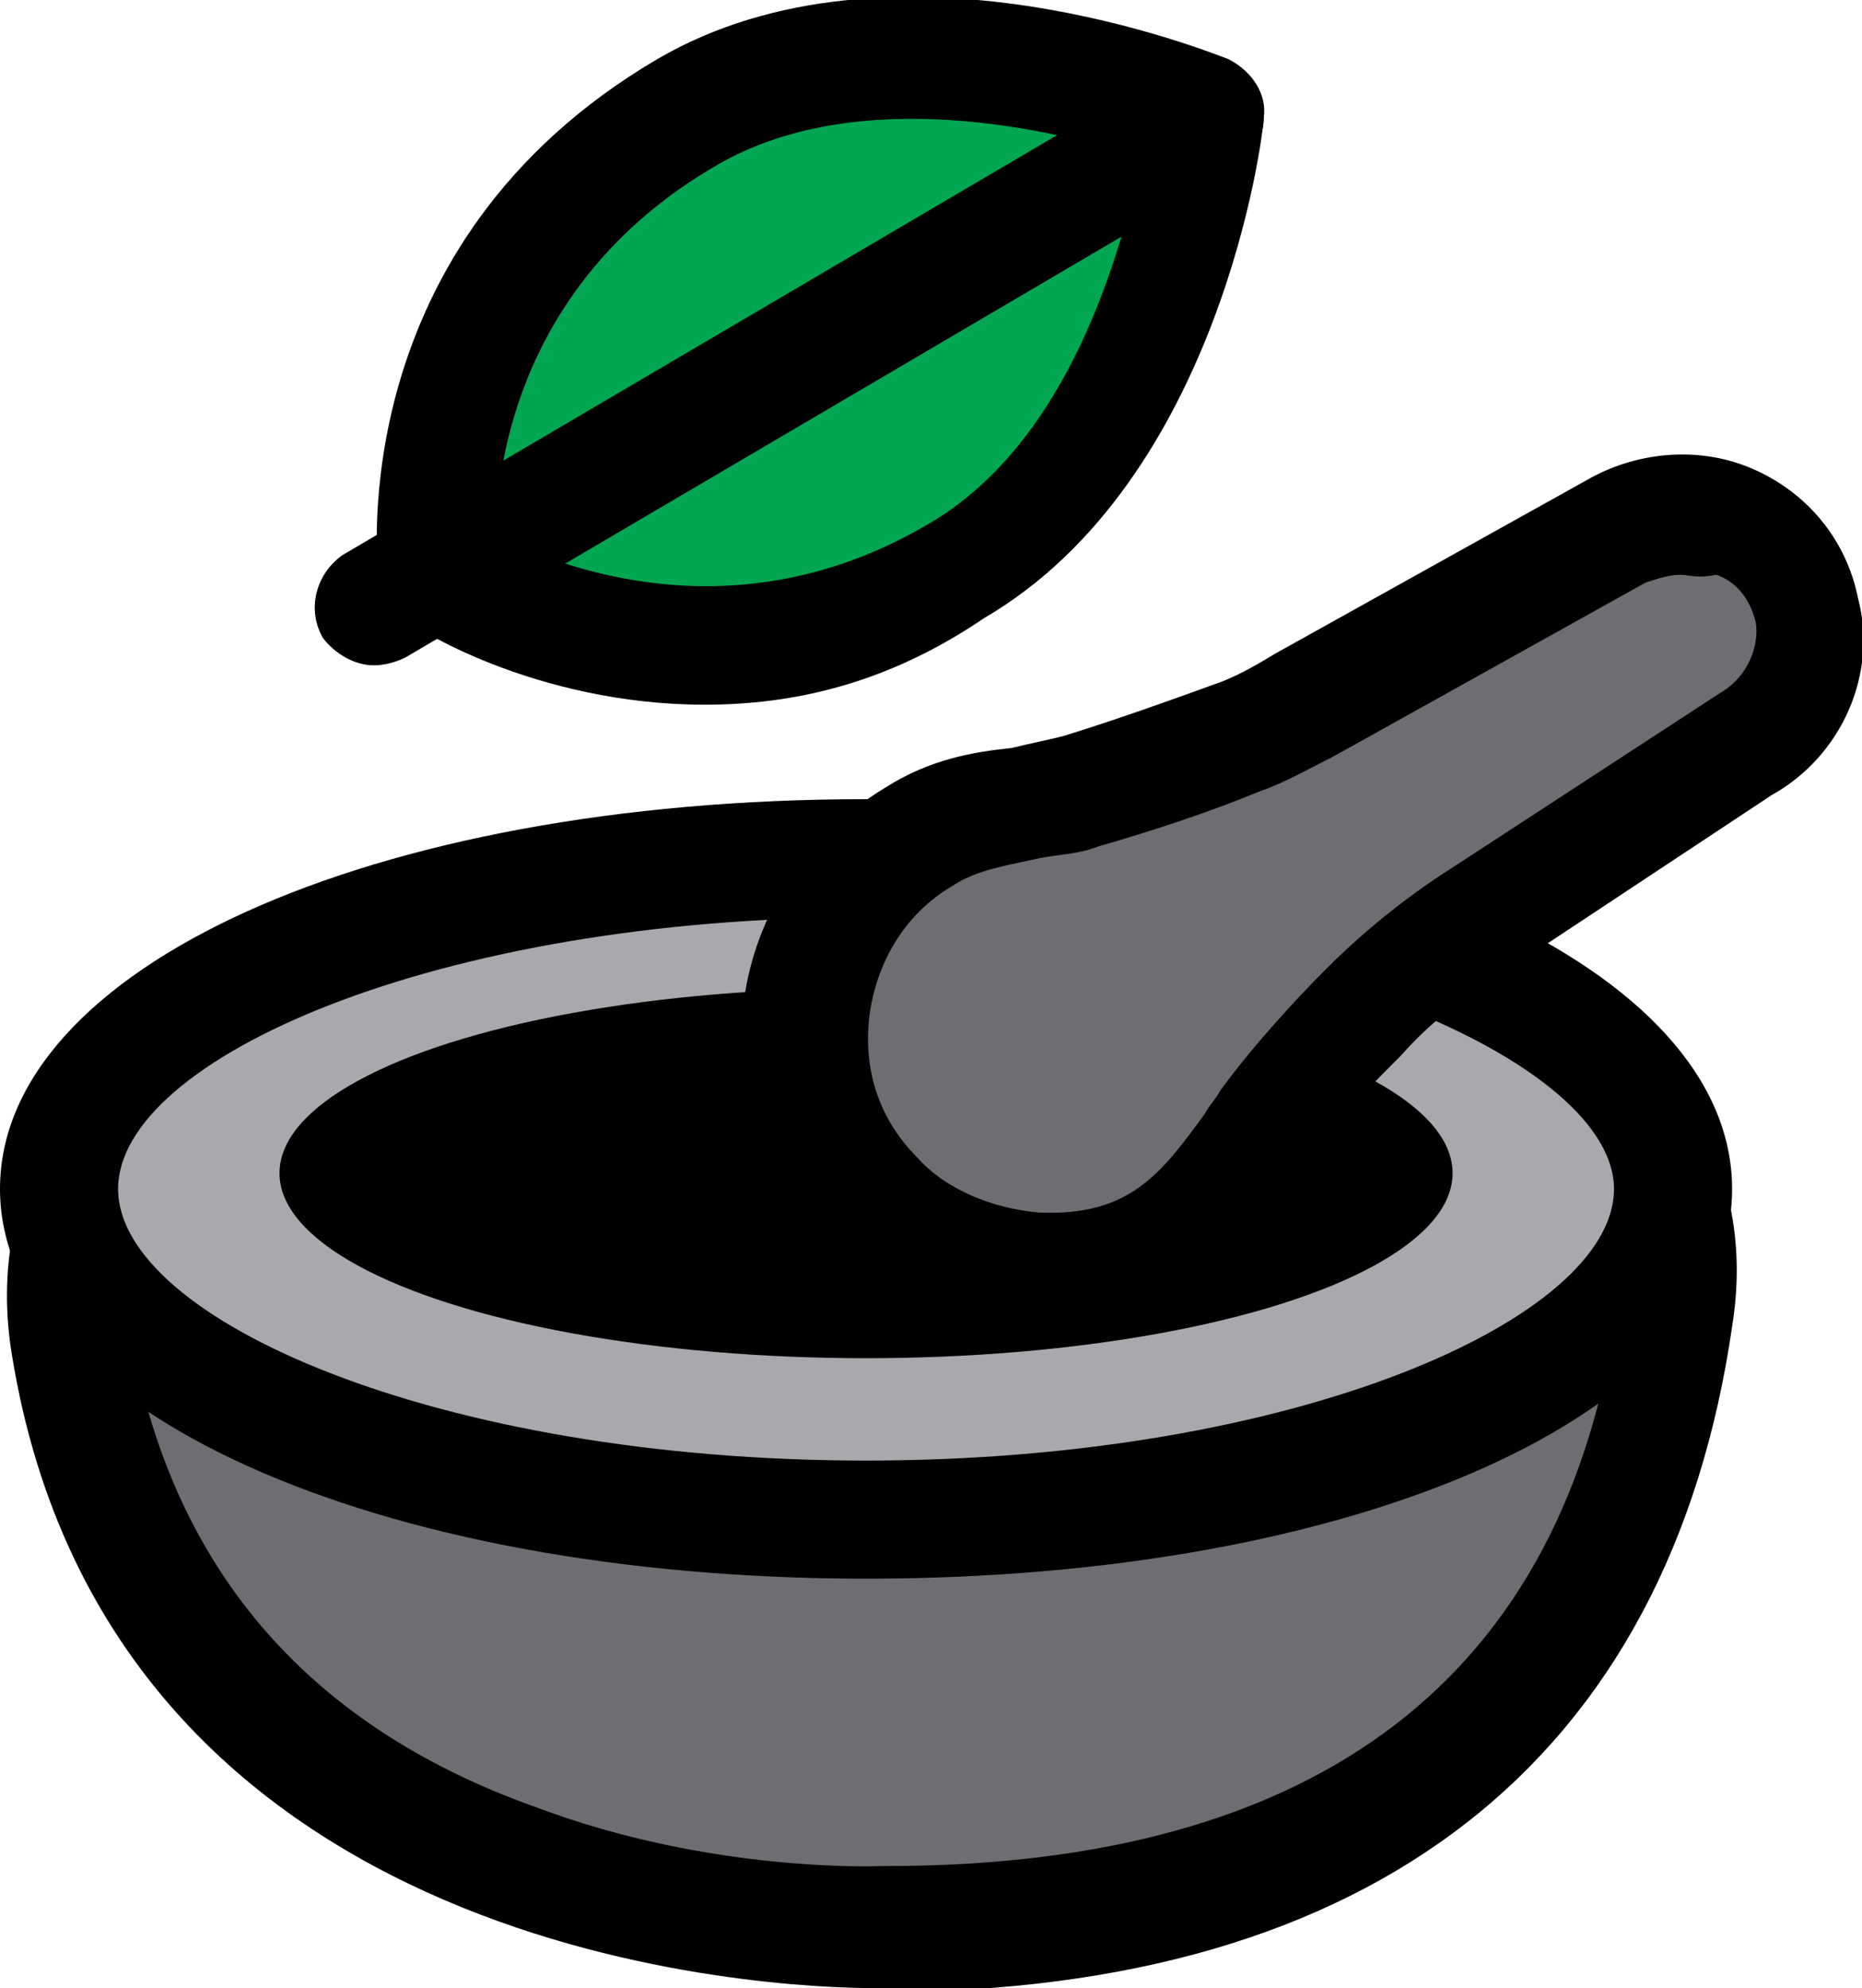 <?xml version="1.0" encoding="iso-8859-1"?>
<!-- Generator: Adobe Illustrator 22.0.1, SVG Export Plug-In . SVG Version: 6.00 Build 0)  -->
<svg version="1.1" id="Layer_1" xmlns="http://www.w3.org/2000/svg" xmlns:xlink="http://www.w3.org/1999/xlink" x="0px" y="0px"
	 width="47.3px" height="50.5px" viewBox="0 0 47.3 50.5" style="enable-background:new 0 0 47.3 50.5;" xml:space="preserve">
<g>
	<g>
		<path style="fill:#6D6E71;" d="M22.4,49c0,0-18.1,0.7-20.7-14.9c-2.5-15.3,43-16.2,40.8-0.7C41.6,39.9,37.9,49,22.4,49z"/>
		<path d="M22.2,50.5c-2.4,0-19.4-0.6-21.9-16.1c-0.6-3.7,1-6.9,4.7-9.3c8.4-5.5,26-5.8,34.3-0.5c3.6,2.3,5.3,5.4,4.7,9.1
			c-1.6,11-9.1,16.9-21.6,16.9C22.4,50.5,22.3,50.5,22.2,50.5z M22.9,23.7c-6.1,0-12.4,1.3-16.2,3.8c-2.7,1.8-3.8,3.9-3.4,6.3
			c1,5.9,4.4,10,10.3,12.1c4.5,1.7,8.8,1.5,8.8,1.5c0,0,0,0,0.1,0c11,0,17.3-4.8,18.6-14.3c0.4-2.4-0.8-4.5-3.4-6.1
			C34.2,24.8,28.6,23.7,22.9,23.7z"/>
	</g>
	<g>
		<ellipse style="fill:#A7A9AC;" cx="22" cy="30.2" rx="20.5" ry="8.4"/>
		<path d="M22,40.1c-12.5,0-22-4.3-22-9.9c0-5.6,9.4-9.9,22-9.9s22,4.3,22,9.9C44,35.9,34.5,40.1,22,40.1z M22,23.3
			c-10.9,0-19,3.6-19,6.9c0,3.3,8.1,6.9,19,6.9s19-3.6,19-6.9C41,27,32.8,23.3,22,23.3z"/>
	</g>
	<ellipse cx="22" cy="29.8" rx="14.9" ry="4.7"/>
	<g>
		<path style="fill:#6D6E71;" d="M26.1,32.4c3.5,0.2,4.6-1.9,5.9-3.7c0.7-1,1.7-2,2.6-2.9c0.9-0.9,1.8-1.6,2.9-2.3l6.9-4.5
			c1.2-0.7,1.8-2.1,1.5-3.4c-0.5-2.2-3-3.1-4.7-2l-7.9,4.4c-0.6,0.3-1.2,0.6-1.8,0.9c-1.2,0.5-2.6,1-4,1.4c-1.3,0.4-2.8,0.4-4.1,1.2
			c-3.2,1.9-4,6.3-1.3,9.2C23,31.7,24.5,32.4,26.1,32.4z"/>
		<path d="M26.5,34c-0.2,0-0.3,0-0.5,0l0,0c-2-0.1-3.9-1-5.2-2.4c-1.5-1.7-2.2-4-1.9-6.2c0.3-2.2,1.6-4.2,3.6-5.4
			c1.1-0.7,2.2-0.9,3.2-1c0.4-0.1,0.9-0.2,1.3-0.3c1.3-0.4,2.7-0.9,3.8-1.3c0.6-0.2,1.1-0.5,1.6-0.8l7.9-4.4
			c1.2-0.7,2.8-0.9,4.2-0.3c1.4,0.6,2.4,1.8,2.7,3.3c0.5,1.9-0.4,4-2.2,5l-6.8,4.5c-1,0.6-1.9,1.3-2.6,2.1c-0.7,0.7-1.7,1.7-2.4,2.7
			c-0.1,0.2-0.3,0.3-0.4,0.5C31.6,31.8,30.1,34,26.5,34z M42.7,14.6c-0.3,0-0.6,0.1-0.9,0.2l-7.9,4.4c-0.6,0.3-1.3,0.7-1.9,0.9
			c-1.2,0.5-2.7,1-4.1,1.4c-0.5,0.2-1,0.2-1.5,0.3c-0.9,0.2-1.6,0.3-2.2,0.7c-1.2,0.7-1.9,1.9-2.1,3.2c-0.2,1.4,0.2,2.7,1.2,3.7
			c0.7,0.8,1.9,1.3,3.1,1.4l0,0c2.3,0.1,3.1-1,4.2-2.5c0.1-0.2,0.3-0.4,0.4-0.6c0.8-1.1,1.9-2.3,2.7-3.1c0.9-0.9,2-1.8,3.1-2.5
			l6.9-4.5c0.7-0.4,1-1.2,0.9-1.8c-0.2-0.8-0.7-1.1-1-1.2C43.1,14.7,42.9,14.6,42.7,14.6z"/>
	</g>
	<g>
		<g>
			<path style="fill:#00A651;" d="M24.3,14.6c-6.9,4.1-13.2-0.1-13.2-0.1s-0.8-7.4,6.3-11.6C22.8-0.3,30.6,3,30.6,3
				S29.7,11.4,24.3,14.6z"/>
			<path d="M17.9,17.9c-4.3,0-7.5-2-7.6-2.2c-0.4-0.2-0.6-0.6-0.7-1.1c0-0.3-0.9-8.4,7.1-13.1c6-3.5,14.2-0.1,14.5,0
				c0.6,0.3,1,0.9,0.9,1.5c0,0.4-1.1,9.2-7.1,12.7l0,0C22.5,17.4,20.1,17.9,17.9,17.9z M12.6,13.6c1.6,0.8,6.1,2.6,11-0.3
				c3.6-2.1,4.9-7,5.4-9.3c-2.2-0.7-7.2-1.9-10.8,0.2C13.2,7.1,12.6,11.8,12.6,13.6z"/>
		</g>
		<g>
			<line style="fill:#00A651;" x1="30.6" y1="3" x2="9.5" y2="15.4"/>
			<path d="M9.5,16.9c-0.5,0-1-0.3-1.3-0.7c-0.4-0.7-0.2-1.6,0.5-2.1L29.8,1.7c0.7-0.4,1.6-0.2,2.1,0.5c0.4,0.7,0.2,1.6-0.5,2.1
				L10.3,16.7C10.1,16.8,9.8,16.9,9.5,16.9z"/>
		</g>
	</g>
</g>
</svg>
